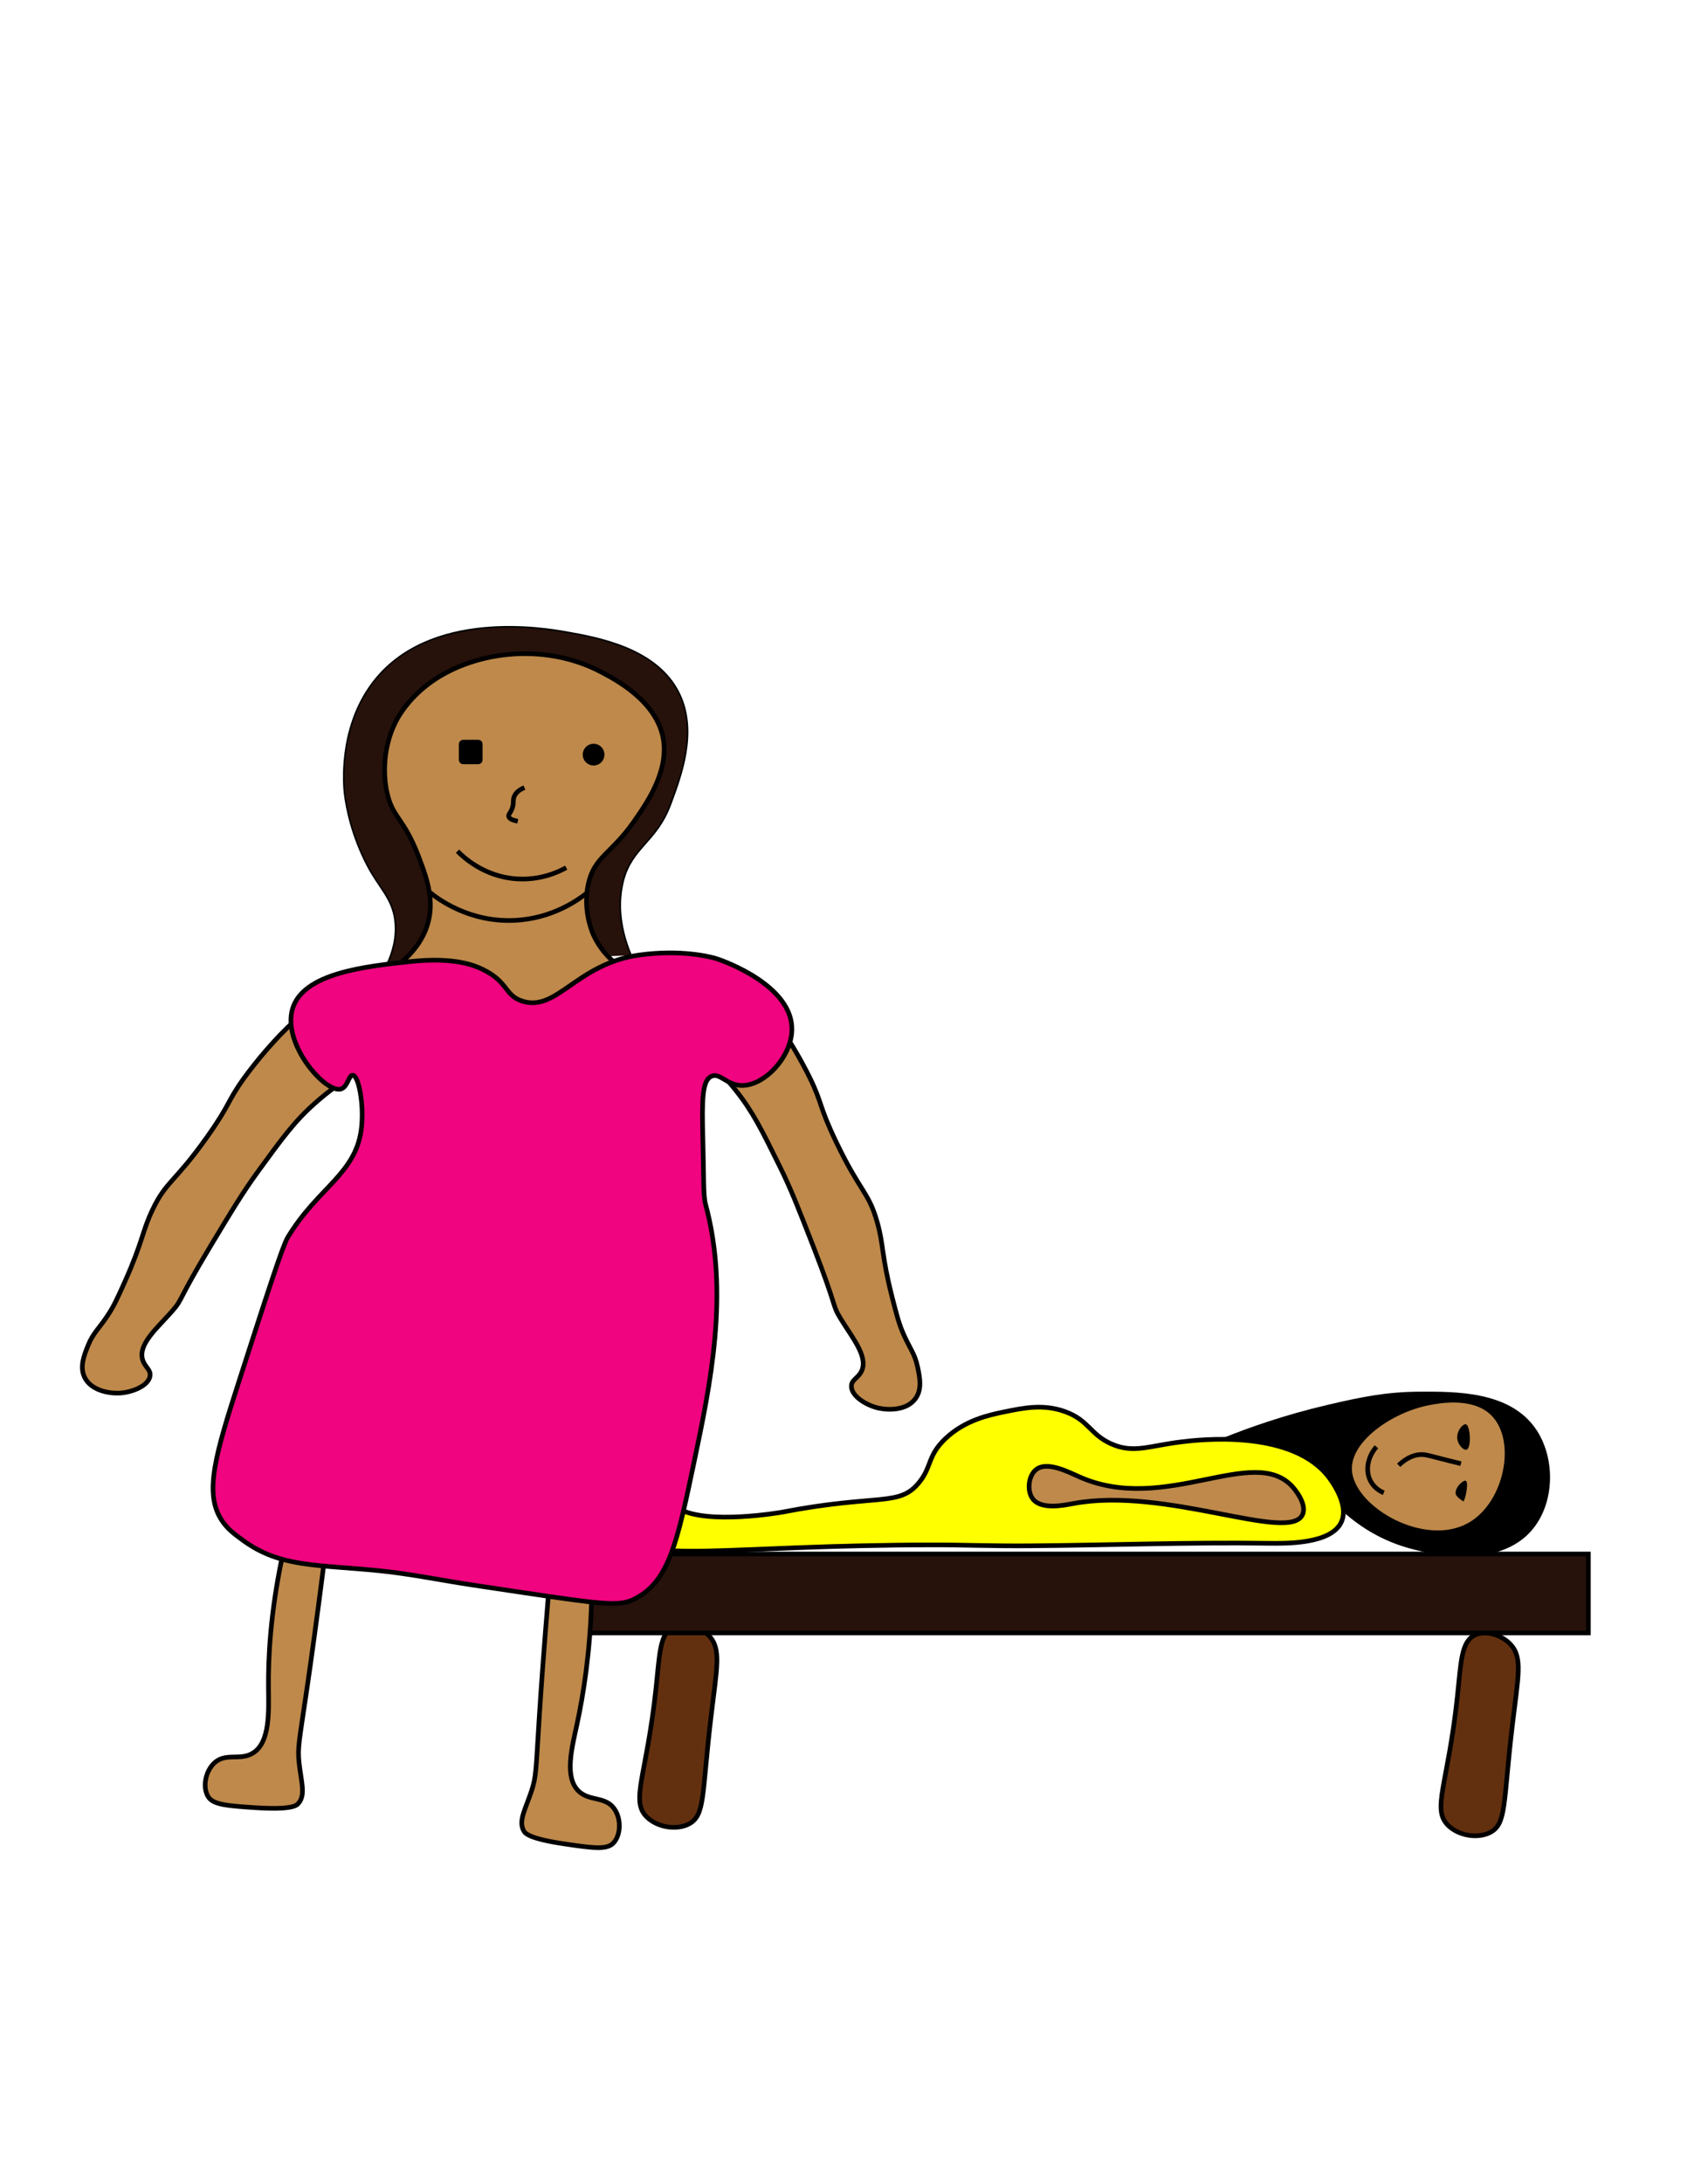 <?xml version="1.0" encoding="utf-8"?>
<!-- Generator: Adobe Illustrator 23.0.2, SVG Export Plug-In . SVG Version: 6.00 Build 0)  -->
<svg version="1.1" xmlns="http://www.w3.org/2000/svg" xmlns:xlink="http://www.w3.org/1999/xlink" x="0px" y="0px"
	 viewBox="0 0 275.74 352.34" style="enable-background:new 0 0 275.74 352.34;" xml:space="preserve">
<style type="text/css">
	.st0{display:none;}
	.st1{display:inline;}
	.st2{fill:#FFFFFF;}
	.st3{fill:none;stroke:#1D1D1B;stroke-width:0.25;stroke-miterlimit:10;}
	.st4{fill:#CABA9F;stroke:#1D1D1B;stroke-width:0.25;stroke-miterlimit:10;}
	.st5{fill:#1D1D1B;stroke:#1D1D1B;stroke-width:0.25;stroke-miterlimit:10;}
	.st6{fill:#E20613;stroke:#1D1D1B;stroke-width:0.25;stroke-miterlimit:10;}
	.st7{fill:#35A8E0;stroke:#1D1D1B;stroke-width:0.25;stroke-miterlimit:10;}
	.st8{fill:#C6C6C5;stroke:#1D1D1B;stroke-width:0.25;stroke-miterlimit:10;}
	.st9{fill:#1D1D1B;}
	.st10{fill:#E5007E;}
	.st11{fill:#E84E1B;}
	.st12{display:inline;opacity:0.77;fill:#E1BF80;}
	.st13{display:inline;opacity:0.81;fill:#BBD5DE;}
	.st14{display:inline;opacity:0.85;fill:#E3F3C1;}
	.st15{display:inline;opacity:0.83;fill:#DDBDEE;}
	.st16{display:inline;opacity:0.73;fill:#A2CAA3;}
	.st17{display:inline;opacity:0.44;fill:#39B54A;stroke:#39B54A;stroke-width:8;stroke-miterlimit:10;}
	.st18{display:inline;fill:none;stroke:#0000FF;stroke-width:3;stroke-miterlimit:10;}
	.st19{display:inline;fill:none;}
	.st20{display:inline;fill:#CCCCCC;stroke:#CCCCCC;stroke-width:3;stroke-miterlimit:10;}
	.st21{display:inline;opacity:0.94;fill:#FFFF00;}
	.st22{display:inline;fill:#8CC63F;}
	.st23{fill:#63D0F7;}
	.st24{fill:#D9E021;}
	.st25{fill:#39B54A;}
	.st26{fill:#FFFF00;}
	.st27{fill:#8CC63F;}
	.st28{fill:#F4BE78;}
	.st29{display:inline;opacity:0.53;fill:#8CC63F;}
	.st30{display:inline;fill:#16905C;stroke:#009245;stroke-miterlimit:10;}
	.st31{display:inline;fill:#009245;stroke:#009245;stroke-miterlimit:10;}
	.st32{display:inline;fill:#168F54;stroke:#009245;stroke-miterlimit:10;}
	.st33{display:inline;opacity:0.99;fill:#FFFF00;}
	.st34{display:inline;fill:#A67C52;stroke:#A67C52;stroke-miterlimit:10;}
	.st35{fill:#A67C52;stroke:#A67C52;stroke-miterlimit:10;}
	.st36{fill:none;stroke:#FFFFFF;stroke-miterlimit:10;}
	.st37{fill:none;stroke:#FFFFFF;stroke-width:0.5;stroke-miterlimit:10;}
	.st38{fill:#80AD28;}
	.st39{fill:#67A32E;}
	.st40{display:inline;opacity:0.65;fill:#8CC63F;stroke:#8CC63F;stroke-miterlimit:10;}
	.st41{display:inline;opacity:0.69;}
	.st42{fill:#6FA62D;}
	.st43{fill:none;stroke:#DBDBDB;stroke-width:7;stroke-miterlimit:10;}
	.st44{display:inline;fill:none;stroke:#999999;stroke-width:7;stroke-miterlimit:10;}
	.st45{display:inline;fill:#F2F20A;stroke:#999999;stroke-width:7;stroke-miterlimit:10;}
	.st46{fill:none;stroke:#999999;stroke-width:7;stroke-miterlimit:10;}
	.st47{fill:none;stroke:#1A1A1A;stroke-width:7;stroke-miterlimit:10;}
	.st48{fill:none;stroke:#000000;stroke-width:7;stroke-miterlimit:10;}
	.st49{display:inline;fill:none;stroke:#FBB03B;stroke-width:3;stroke-miterlimit:10;}
	.st50{fill:none;stroke:#0000FF;stroke-width:7;stroke-miterlimit:10;}
	.st51{fill:#603813;}
	.st52{display:inline;fill:none;stroke:#0000FF;stroke-width:5;stroke-miterlimit:10;}
	.st53{fill:none;stroke:#0000FF;stroke-width:5;stroke-miterlimit:10;}
	.st54{display:inline;opacity:0.94;fill:#603813;}
	.st55{display:inline;fill:none;stroke:#F15A24;stroke-width:3;stroke-miterlimit:10;}
	.st56{fill:none;stroke:#FBB03B;stroke-width:3;stroke-miterlimit:10;}
	.st57{display:inline;fill:none;stroke:#D85C4C;stroke-width:6;stroke-miterlimit:10;}
	.st58{display:inline;fill:none;stroke:#40CCC8;stroke-width:6;stroke-miterlimit:10;}
	.st59{display:inline;fill:none;stroke:#1FC11F;stroke-width:6;stroke-miterlimit:10;}
	.st60{display:inline;fill:none;stroke:#1FC11F;stroke-width:4;stroke-miterlimit:10;}
	.st61{display:inline;fill:none;stroke:#9B5F10;stroke-width:6;stroke-miterlimit:10;}
	.st62{display:inline;opacity:0.47;}
	.st63{display:inline;opacity:0.45;}
	.st64{fill:#20FFFF;}
	.st65{fill:#52BE61;}
	.st66{fill:#5A3D2A;}
	.st67{fill:#928772;}
	.st68{fill:#C79924;}
	.st69{display:inline;fill:none;stroke:#000000;stroke-miterlimit:10;}
	.st70{display:inline;opacity:0.45;fill:none;stroke:#67200A;stroke-width:3;stroke-miterlimit:10;}
	.st71{display:inline;opacity:0.64;fill:none;stroke:#67200A;stroke-width:4;stroke-miterlimit:10;}
	.st72{display:inline;opacity:0.64;fill:none;stroke:#67200A;stroke-width:7;stroke-miterlimit:10;}
	.st73{display:inline;opacity:0.64;fill:none;stroke:#67200A;stroke-width:2;stroke-miterlimit:10;}
	.st74{display:inline;opacity:0.4;fill:#F2F2F2;}
	.st75{display:inline;opacity:0.39;fill:#F2F2F2;}
	.st76{display:inline;opacity:0.45;fill:#F2F2F2;stroke:#FFFFFF;stroke-width:3;stroke-miterlimit:10;}
	.st77{display:inline;opacity:0.45;fill:#F2F2F2;}
	.st78{display:inline;opacity:0.31;fill:#F2F2F2;}
	.st79{display:inline;opacity:0.48;fill:#F2F2F2;}
	.st80{display:inline;opacity:0.43;}
	.st81{fill:#F2F2F2;}
	.st82{fill:#217D47;}
	.st83{fill:#20A05D;}
	.st84{fill:#79CFD6;}
	.st85{fill:#C94248;}
	.st86{fill:#F8A13B;}
	.st87{display:inline;fill:none;stroke:#FFFF00;stroke-width:2;stroke-miterlimit:10;}
	.st88{display:inline;fill:none;stroke:#009245;stroke-width:3;stroke-miterlimit:10;}
	.st89{display:inline;fill:none;stroke:#000000;stroke-width:2;stroke-miterlimit:10;}
	.st90{display:inline;fill:none;stroke:#F4E12F;stroke-width:5;stroke-miterlimit:10;}
	.st91{fill:#F4E12F;stroke:#000000;stroke-width:2;stroke-miterlimit:10;}
	.st92{fill:#F4E12F;stroke:#000000;stroke-miterlimit:10;}
	.st93{display:inline;fill:none;stroke:#736357;stroke-width:0.75;stroke-miterlimit:10;}
	.st94{display:inline;fill:none;stroke:#736357;stroke-width:0.5;stroke-miterlimit:10;}
	.st95{fill:none;stroke:#F94B4B;stroke-width:9;stroke-miterlimit:10;}
	.st96{fill:none;stroke:#F94B4B;stroke-width:9;stroke-miterlimit:10;stroke-dasharray:1.017,1.017,1.017,1.017;}
	.st97{fill:none;stroke:#F94B4B;stroke-width:9;stroke-miterlimit:10;stroke-dasharray:5.068,5.068,5.068,5.068;}
	.st98{fill:none;stroke:#F94B4B;stroke-width:9;stroke-miterlimit:10;stroke-dasharray:5.068,5.068,5.068,5.068,5.068,5.068;}
	.st99{display:inline;fill:none;stroke:#FF0000;stroke-width:6;stroke-miterlimit:10;stroke-dasharray:5,5,5,5,5,5;}
	.st100{display:inline;fill:none;stroke:#F94B4B;stroke-width:9;stroke-miterlimit:10;stroke-dasharray:5,5,5,5,5,5;}
	.st101{display:inline;fill:none;stroke:#0000FF;stroke-miterlimit:10;}
	.st102{fill:#0000FF;}
	.st103{fill:#2121C1;}
	.st104{display:inline;fill:none;stroke:#0000FF;stroke-width:2;stroke-miterlimit:10;}
	.st105{display:inline;opacity:0.54;}
	.st106{display:inline;fill:none;stroke:#000000;stroke-width:0.25;stroke-miterlimit:10;}
	.st107{display:inline;fill:#EDB03B;stroke:#FBB03B;stroke-width:0.25;stroke-miterlimit:10;}
	.st108{display:inline;fill:#F0B03B;stroke:#FBB03B;stroke-width:0.25;stroke-miterlimit:10;}
	.st109{display:inline;fill:#EEB03B;stroke:#FBB03B;stroke-width:0.25;stroke-miterlimit:10;}
	.st110{display:inline;fill:#E8B03B;stroke:#FBB03B;stroke-width:0.25;stroke-miterlimit:10;}
	.st111{display:inline;fill:#E9B03B;stroke:#FBB03B;stroke-width:0.25;stroke-miterlimit:10;}
	.st112{display:inline;fill:#FBB03B;stroke:#FBB03B;stroke-width:0.25;stroke-miterlimit:10;}
	.st113{display:inline;fill:#EBB03B;stroke:#FBB03B;stroke-width:0.25;stroke-miterlimit:10;}
	.st114{display:inline;fill:#EAB03B;stroke:#FBB03B;stroke-width:0.25;stroke-miterlimit:10;}
	.st115{display:inline;fill:#F6B03B;stroke:#FBB03B;stroke-width:0.25;stroke-miterlimit:10;}
	.st116{display:inline;fill:#F2B03B;stroke:#FBB03B;stroke-width:0.25;stroke-miterlimit:10;}
	.st117{display:inline;fill:#F4B03B;stroke:#FBB03B;stroke-width:0.25;stroke-miterlimit:10;}
	.st118{display:inline;fill:none;stroke:#FCEE21;stroke-width:10;stroke-miterlimit:10;}
	.st119{display:inline;fill:none;stroke:#000000;stroke-width:8;stroke-miterlimit:10;}
	.st120{display:inline;fill:none;stroke:#736357;stroke-width:4;stroke-miterlimit:10;}
	.st121{display:inline;fill:none;stroke:#0000FF;stroke-width:8;stroke-miterlimit:10;}
	.st122{display:inline;fill:none;stroke:#0071BC;stroke-width:5;stroke-miterlimit:10;}
	.st123{display:inline;fill:none;stroke:#0071BC;stroke-width:5;stroke-miterlimit:10;stroke-dasharray:8,8;}
	.st124{display:inline;fill:none;stroke:#C1272D;stroke-width:2;stroke-miterlimit:10;}
	.st125{display:inline;fill:none;stroke:#FF0000;stroke-width:3;stroke-miterlimit:10;}
	.st126{display:inline;fill:none;stroke:#F92010;stroke-width:2;stroke-miterlimit:10;}
	.st127{display:inline;fill:none;stroke:#ED2207;stroke-width:5;stroke-miterlimit:10;}
	.st128{display:inline;fill:#EF220C;}
	.st129{fill:#26120B;}
	.st130{fill:#12491D;}
	.st131{fill:none;stroke:#FFFFFF;stroke-width:0.5;stroke-linecap:round;stroke-linejoin:round;stroke-miterlimit:10;}
	.st132{fill:#2E3192;}
	.st133{fill:url(#XMLID_2396_);}
	.st134{opacity:0.26;}
	.st135{fill:none;stroke:#FFFFFF;stroke-width:9;stroke-miterlimit:10;}
	.st136{fill:#FFFFFF;stroke:#FFFFFF;stroke-width:9;stroke-miterlimit:10;}
	.st137{fill:none;stroke:#000000;stroke-width:0.25;stroke-miterlimit:10;}
	.st138{fill:#FF8000;}
	.st139{fill:#80C41C;stroke:#000000;stroke-width:0.1;stroke-miterlimit:10;}
	.st140{fill:none;stroke:#FF8000;stroke-miterlimit:10;}
	.st141{fill:#8C6239;stroke:#42210B;stroke-width:0.25;stroke-miterlimit:10;}
	.st142{fill:#603813;stroke:#42210B;stroke-width:0.25;stroke-miterlimit:10;}
	.st143{fill:#C69C6D;}
	.st144{fill:#42210B;stroke:#42210B;stroke-width:0.25;stroke-miterlimit:10;}
	.st145{fill:#F7931E;}
	.st146{fill:#F15A24;}
	.st147{fill:#D4145A;}
	.st148{fill:#006837;}
	.st149{fill:#662D91;}
	.st150{fill:#ED1C24;}
	.st151{fill:#C1272D;}
	.st152{fill:#1B1464;}
	.st153{fill:#BEAC83;}
	.st154{fill:#C2000B;}
	.st155{fill:#C7B299;}
	.st156{opacity:0.32;}
	.st157{fill:#F5F5F5;}
	.st158{fill:#006837;stroke:#FFFFFF;stroke-width:0.5;stroke-miterlimit:10;}
	.st159{fill:none;stroke:#000000;stroke-width:6;stroke-miterlimit:10;}
	.st160{fill:none;stroke:#FFFFFF;stroke-width:8;stroke-linecap:round;stroke-linejoin:round;stroke-miterlimit:10;}
	.st161{opacity:0.72;}
	.st162{fill:#FFFF00;stroke:#000000;stroke-miterlimit:10;}
	.st163{fill:none;stroke:#4D4D4D;stroke-width:4;stroke-miterlimit:10;}
	.st164{fill:none;stroke:#110B79;stroke-width:5;stroke-miterlimit:10;}
	.st165{fill:none;stroke:#110B79;stroke-width:3;stroke-miterlimit:10;}
	.st166{fill:none;stroke:#2E58A6;stroke-width:2;stroke-miterlimit:10;}
	.st167{fill:#FEA812;stroke:#63300F;stroke-width:0.709;stroke-linecap:round;stroke-linejoin:round;stroke-miterlimit:10;}
	.st168{fill:#FCEE21;}
	.st169{fill:none;stroke:#000000;stroke-width:0.05;stroke-miterlimit:10;}
	.st170{fill:#F62700;}
	.st171{fill:none;stroke:#000000;stroke-width:0.5;stroke-miterlimit:10;}
	.st172{fill:#4D1F03;stroke:#000000;stroke-width:0.5;stroke-miterlimit:10;}
	.st173{fill:none;stroke:#FFFFFF;stroke-width:0.25;stroke-miterlimit:10;}
	.st174{fill:url(#XMLID_2397_);stroke:#000000;stroke-width:0.5;stroke-miterlimit:10;}
	.st175{fill:#8E2E0B;}
	.st176{fill:#2E58A6;}
	.st177{fill:#93583A;}
	.st178{fill:#C6B491;}
	.st179{fill:#534741;}
	.st180{fill:#FD1A16;}
	.st181{fill:#F2F91C;}
	.st182{fill:#6B1687;}
	.st183{fill:none;stroke:#000000;stroke-width:0.1;stroke-linecap:round;stroke-linejoin:round;}
	.st184{fill:#42210B;}
	.st185{fill:#237D26;}
	.st186{fill:#80C41C;}
	.st187{fill:#40A629;}
	.st188{fill:#009245;}
	.st189{fill:#BE894A;}
	.st190{fill:#4FA0CA;}
	.st191{fill:#F0047F;}
	.st192{fill:#F487BC;}
	.st193{fill:#FEA621;}
	.st194{fill:#63300F;}
	.st195{fill:#0B0146;}
	.st196{fill:none;stroke:#000000;stroke-width:0.25;stroke-linecap:round;stroke-linejoin:round;}
	.st197{fill:#4D1F03;stroke:#000000;stroke-width:0.25;stroke-linecap:round;stroke-linejoin:round;}
	.st198{fill:#333333;}
	.st199{fill:#1A1A1A;stroke:#000000;stroke-width:0.25;stroke-linecap:round;stroke-linejoin:round;}
	.st200{fill:#333333;stroke:#000000;stroke-width:0.25;stroke-linecap:round;stroke-linejoin:round;}
	.st201{fill:#C1272D;stroke:#000000;stroke-width:0.1;stroke-linecap:round;stroke-linejoin:round;}
	.st202{fill:#DD7808;}
	.st203{fill:none;stroke:#63300F;stroke-width:0.25;stroke-miterlimit:10;}
	.st204{fill:#40A629;stroke:#12491D;stroke-width:0.25;stroke-miterlimit:10;}
	.st205{fill:#12491D;stroke:#000000;stroke-width:0.25;stroke-miterlimit:10;}
	.st206{fill:#237D26;stroke:#000000;stroke-width:0.25;stroke-miterlimit:10;}
	.st207{fill:#40A629;stroke:#000000;stroke-width:0.25;stroke-miterlimit:10;}
	.st208{fill:#CCE70B;stroke:#000000;stroke-width:0.25;stroke-miterlimit:10;}
	.st209{fill-rule:evenodd;clip-rule:evenodd;fill:none;stroke:#FFFFFF;stroke-miterlimit:2.414;}
	
		.st210{fill-rule:evenodd;clip-rule:evenodd;fill:#111183;stroke:#FFFFFF;stroke-width:0.6;stroke-linecap:round;stroke-linejoin:round;stroke-miterlimit:10;}
	.st211{fill:#111183;}
	.st212{fill:#FFFFFF;stroke:#FFFFFF;stroke-miterlimit:10;}
	.st213{fill:#452F27;}
	.st214{fill:#F36F40;}
	.st215{fill:#207B50;}
	.st216{fill:#FFFFFF;stroke:#000000;stroke-width:2;stroke-miterlimit:10;}
	.st217{fill:none;}
	.st218{clip-path:url(#SVGID_10_);fill:#2E3192;}
	.st219{clip-path:url(#SVGID_10_);fill:#39B54A;}
	.st220{fill:none;stroke:#C1272D;stroke-width:3;stroke-miterlimit:10;}
	.st221{fill:url(#SVGID_11_);}
	.st222{clip-path:url(#SVGID_13_);}
	.st223{fill:none;stroke:#FFFF00;stroke-miterlimit:10;}
	.st224{fill:#FFFFFF;stroke:#FFFFFF;stroke-width:0.75;stroke-miterlimit:10;}
	.st225{fill:none;stroke:#FFFFFF;stroke-width:0.75;stroke-miterlimit:10;}
	.st226{fill:#4D1F03;}
	.st227{fill:url(#SVGID_20_);}
	.st228{fill:#D1D117;}
	.st229{fill:#7E4E24;stroke:#1D1D1B;stroke-width:0.25;stroke-miterlimit:10;}
	.st230{fill:#FFEC00;}
	.st231{fill:#7C411E;}
	.st232{fill:none;stroke:#000000;stroke-miterlimit:10;}
	.st233{fill:#2C5B20;}
	.st234{fill:none;stroke:#A0642F;stroke-width:0.25;stroke-miterlimit:10;}
	.st235{fill:#999999;}
	.st236{fill:#008D36;}
	.st237{fill:#93C01F;}
	.st238{fill:#683B11;}
	.st239{fill:#FCEA0D;}
	.st240{fill:#ECECEC;}
	.st241{fill:#F29100;}
	.st242{fill:#81358A;}
	.st243{fill:#BD1622;}
	.st244{fill:#006633;}
	.st245{fill:#925F36;}
	.st246{fill:#422918;}
	.st247{fill:#FE330A;}
	.st248{stroke:#000000;stroke-width:0.25;stroke-linecap:round;stroke-linejoin:round;}
	.st249{fill:none;stroke:#000000;stroke-width:0.27;stroke-linecap:round;stroke-linejoin:round;}
	.st250{fill:#63300F;stroke:#000000;stroke-width:0.25;stroke-linecap:round;stroke-linejoin:round;}
	.st251{fill:#4A007D;}
	.st252{stroke:#000000;stroke-width:0.25;stroke-miterlimit:10;}
	.st253{fill:#63300F;stroke:#000000;stroke-width:0.25;stroke-miterlimit:10;}
	.st254{fill:#BE894A;stroke:#000000;stroke-width:0.25;stroke-miterlimit:10;}
	.st255{fill:#FFFF00;stroke:#000000;stroke-width:0.25;stroke-miterlimit:10;}
	.st256{fill:#26120B;stroke:#000000;stroke-width:0.25;stroke-miterlimit:10;}
	.st257{fill:#F0047F;stroke:#000000;stroke-width:0.25;stroke-miterlimit:10;}
	.st258{fill:#A0642F;stroke:#000000;stroke-width:0.1;stroke-miterlimit:10;}
	.st259{stroke:#000000;stroke-width:0.1;stroke-miterlimit:10;}
	.st260{fill:#BEAC83;stroke:#000000;stroke-width:0.1;stroke-miterlimit:10;}
	.st261{fill:#63300F;stroke:#000000;stroke-width:0.1;stroke-miterlimit:10;}
	.st262{fill:none;stroke:#000000;stroke-width:0.1;stroke-miterlimit:10;}
	.st263{fill:#237D26;stroke:#000000;stroke-width:0.1;stroke-miterlimit:10;}
	.st264{fill:#F8B133;}
	.st265{fill:#CABA9F;}
	.st266{fill:#E20613;}
	.st267{fill:none;stroke:#1D1D1B;stroke-width:0.5;stroke-miterlimit:10;}
	.st268{fill:#BEAC83;stroke:#000000;stroke-width:0.25;stroke-miterlimit:10;}
	.st269{fill:#808080;}
	.st270{fill:#7C411E;stroke:#000000;stroke-width:0.25;stroke-miterlimit:10;}
	.st271{fill:#FF8000;stroke:#000000;stroke-width:0.25;stroke-miterlimit:10;}
	.st272{fill:none;stroke:#237D26;stroke-width:0.25;stroke-miterlimit:10;}
	.st273{fill:#00FFFF;}
	.st274{fill:#F0047F;stroke:#FFFFFF;stroke-width:0.25;stroke-miterlimit:10;}
	.st275{fill:#82027E;stroke:#FFFFFF;stroke-width:0.25;stroke-miterlimit:10;}
	.st276{fill:#808080;stroke:#000000;stroke-width:0.25;stroke-miterlimit:10;}
	.st277{fill:#ED1E79;}
	.st278{fill:#93278F;}
	.st279{fill:#42210B;stroke:#000000;stroke-width:0.25;stroke-miterlimit:10;}
	.st280{fill:#603813;stroke:#42210B;stroke-miterlimit:10;}
	.st281{opacity:0.48;fill:#F2F2F2;}
	.st282{fill:#FBB03B;}
	.st283{fill:#F4136B;}
	.st284{fill:#80C41C;stroke:#000000;stroke-width:0.5;stroke-miterlimit:10;}
	.st285{fill:#4D1F03;stroke:#000000;stroke-miterlimit:10;}
	.st286{fill:url(#XMLID_2453_);stroke:#000000;stroke-width:0.5;stroke-miterlimit:10;}
	.st287{fill:none;stroke:#A0642F;stroke-miterlimit:10;}
	.st288{fill:none;stroke:#FFFFFF;stroke-width:2;stroke-miterlimit:10;}
	.st289{fill:#BE894A;stroke:#26120B;stroke-width:0.25;stroke-miterlimit:10;}
	.st290{fill:none;stroke:#26120B;stroke-width:0.5;stroke-miterlimit:10;}
	.st291{fill:#4D1F03;stroke:#000000;stroke-width:0.5;stroke-linecap:round;stroke-linejoin:round;}
	.st292{fill:none;stroke:#000000;stroke-width:0.5;stroke-linecap:round;stroke-linejoin:round;}
	.st293{stroke:#000000;stroke-width:0.5;stroke-linecap:round;stroke-linejoin:round;}
	.st294{fill:#63300F;stroke:#000000;stroke-width:0.5;stroke-linecap:round;stroke-linejoin:round;}
	.st295{stroke:#000000;stroke-width:0.75;stroke-miterlimit:10;}
	.st296{fill:#63300F;stroke:#000000;stroke-width:0.75;stroke-miterlimit:10;}
	.st297{fill:#BE894A;stroke:#000000;stroke-width:0.75;stroke-miterlimit:10;}
	.st298{fill:#FFFF00;stroke:#000000;stroke-width:0.75;stroke-miterlimit:10;}
	.st299{fill:#26120B;stroke:#000000;stroke-width:0.75;stroke-miterlimit:10;}
	.st300{fill:none;stroke:#000000;stroke-width:0.75;stroke-miterlimit:10;}
	.st301{fill:#F0047F;stroke:#000000;stroke-width:0.75;stroke-miterlimit:10;}
	.st302{fill:#A0642F;stroke:#000000;stroke-width:0.75;stroke-miterlimit:10;}
	.st303{fill:#BEAC83;stroke:#000000;stroke-width:0.75;stroke-miterlimit:10;}
	.st304{fill:#237D26;stroke:#000000;stroke-width:0.75;stroke-miterlimit:10;}
	.st305{fill:none;stroke:#000000;stroke-linecap:round;stroke-linejoin:round;}
	.st306{fill:#4D1F03;stroke:#000000;stroke-linecap:round;stroke-linejoin:round;}
	.st307{fill:#1A1A1A;stroke:#000000;stroke-linecap:round;stroke-linejoin:round;}
	.st308{fill:#333333;stroke:#000000;stroke-linecap:round;stroke-linejoin:round;}
	.st309{fill:#C1272D;stroke:#000000;stroke-linecap:round;stroke-linejoin:round;}
	.st310{fill:#7E4E24;stroke:#1D1D1B;stroke-width:0.75;stroke-miterlimit:10;}
	.st311{fill:none;stroke:#1D1D1B;stroke-width:0.75;stroke-miterlimit:10;}
	.st312{fill:none;stroke:#1D1D1B;stroke-width:4;stroke-miterlimit:10;}
	.st313{fill:#CABA9F;stroke:#1D1D1B;stroke-miterlimit:10;}
	.st314{fill:#1D1D1B;stroke:#1D1D1B;stroke-miterlimit:10;}
	.st315{fill:#E20613;stroke:#1D1D1B;stroke-miterlimit:10;}
	.st316{fill:#35A8E0;stroke:#1D1D1B;stroke-miterlimit:10;}
	.st317{fill:#C6C6C5;stroke:#1D1D1B;stroke-miterlimit:10;}
	.st318{fill:none;stroke:#1D1D1B;stroke-miterlimit:10;}
	.st319{fill:none;stroke:#000000;stroke-width:2;stroke-miterlimit:10;}
	.st320{fill:#808080;stroke:#000000;stroke-width:2;stroke-miterlimit:10;}
	.st321{fill:#42210B;stroke:#000000;stroke-miterlimit:10;}
	.st322{fill:#BE894A;stroke:#26120B;stroke-miterlimit:10;}
	.st323{fill:none;stroke:#26120B;stroke-width:3;stroke-miterlimit:10;}
	.st324{fill:url(#SVGID_23_);}
	.st325{filter:url(#Adobe_OpacityMaskFilter);}
	.st326{mask:url(#SVGID_24_);}
	.st327{fill:#390D81;}
	.st328{fill:#1D0134;}
	.st329{fill:#006837;stroke:#000000;stroke-width:0.25;stroke-miterlimit:10;}
	.st330{fill:#754C24;}
	.st331{fill:none;stroke:#000000;stroke-width:0.08;stroke-miterlimit:10;}
	.st332{fill:#80C41C;stroke:#000000;stroke-width:0.05;stroke-miterlimit:10;}
	.st333{fill:#916F5D;}
	.st334{fill:#40A629;stroke:#000000;stroke-width:0.05;stroke-miterlimit:10;}
	.st335{fill:#E0013F;stroke:#000000;stroke-width:0.05;stroke-miterlimit:10;}
	.st336{fill:#93014A;stroke:#000000;stroke-width:0.05;stroke-miterlimit:10;}
	.st337{fill:#237D26;stroke:#000000;stroke-width:0.05;stroke-miterlimit:10;}
	.st338{fill:#298333;}
	.st339{fill:#154D22;}
	.st340{fill:#250F09;}
	.st341{fill:#615153;}
	.st342{fill:url(#SVGID_25_);}
	.st343{fill:url(#XMLID_2458_);stroke:#000000;stroke-width:0.25;stroke-miterlimit:10;}
	.st344{fill:none;stroke:#26120B;stroke-width:0.25;stroke-miterlimit:10;}
	.st345{fill:url(#SVGID_26_);}
	.st346{fill:url(#XMLID_2463_);stroke:#000000;stroke-width:0.25;stroke-miterlimit:10;}
	.st347{fill:url(#SVGID_27_);}
	.st348{fill:url(#XMLID_2519_);stroke:#000000;stroke-width:0.25;stroke-miterlimit:10;}
	.st349{fill:url(#SVGID_28_);}
	.st350{fill:url(#XMLID_21018_);stroke:#000000;stroke-width:0.25;stroke-miterlimit:10;}
	.st351{fill:url(#SVGID_29_);}
	.st352{fill:url(#XMLID_21019_);stroke:#000000;stroke-width:0.25;stroke-miterlimit:10;}
	.st353{fill:url(#SVGID_30_);}
	.st354{fill:url(#XMLID_21020_);stroke:#000000;stroke-width:0.25;stroke-miterlimit:10;}
	.st355{fill:url(#SVGID_31_);}
	.st356{fill:url(#XMLID_21021_);stroke:#000000;stroke-width:0.25;stroke-miterlimit:10;}
	.st357{fill:#5F9931;}
	.st358{fill:#13007C;}
	.st359{fill:url(#SVGID_32_);}
	.st360{fill:url(#SVGID_33_);}
	.st361{fill:#1A1A1A;}
	.st362{fill:url(#SVGID_34_);}
	.st363{fill:#C4C4C4;}
	.st364{fill:#BE894A;stroke:#C4C4C4;stroke-width:0.1;stroke-miterlimit:10;}
	.st365{fill:none;stroke:#C4C4C4;stroke-width:0.1;stroke-miterlimit:10;}
	.st366{fill:#A0642F;}
	.st367{fill:#40A629;stroke:#000000;stroke-width:0.1;stroke-miterlimit:10;}
	.st368{fill:#604B3B;}
	.st369{fill:#FFFFFF;stroke:#000000;stroke-width:0.25;stroke-miterlimit:10;}
	.st370{fill:#BEAC83;stroke:#000000;stroke-width:0.01;stroke-miterlimit:10;}
	.st371{fill:#1B3F26;}
	.st372{fill:#12491D;stroke:#000000;stroke-width:0.1;stroke-miterlimit:10;}
	.st373{fill:#008837;stroke:#000000;stroke-width:0.1;stroke-miterlimit:10;}
	.st374{fill:#41AA54;}
	.st375{fill:#F2F91C;stroke:#000000;stroke-width:0.1;stroke-miterlimit:10;}
	.st376{fill:#BEAC83;stroke:#000000;stroke-width:0.09;stroke-miterlimit:10;}
	.st377{fill:#CCE70B;}
	.st378{fill:none;stroke:#000000;stroke-width:0.09;stroke-miterlimit:10;}
	.st379{fill:url(#SVGID_35_);}
	.st380{fill:#110B79;}
	.st381{fill:url(#SVGID_36_);}
	.st382{fill:url(#SVGID_37_);}
	.st383{fill:#110B79;stroke:#000000;stroke-width:0.25;stroke-miterlimit:10;}
	.st384{fill:#ED1C24;stroke:#000000;stroke-width:0.25;stroke-miterlimit:10;}
	.st385{fill:url(#XMLID_21022_);stroke:#000000;stroke-width:0.25;stroke-linecap:round;stroke-linejoin:round;}
	.st386{opacity:0.59;}
	.st387{fill:#4D4D4D;stroke:#26120B;stroke-width:0.25;stroke-linecap:round;stroke-linejoin:round;}
	.st388{fill:#F34C31;}
	.st389{fill:none;stroke:#26120B;stroke-width:0.25;stroke-linecap:round;stroke-linejoin:round;}
	.st390{fill:#BE894A;stroke:#000000;stroke-width:0.1;stroke-miterlimit:10;}
	.st391{fill:#FEA621;stroke:#000000;stroke-width:0.1;stroke-miterlimit:10;}
	.st392{fill:#FF8000;stroke:#000000;stroke-width:0.1;stroke-miterlimit:10;}
	.st393{fill:url(#XMLID_21023_);stroke:#000000;stroke-width:0.1;stroke-miterlimit:10;}
	.st394{fill:url(#XMLID_21024_);stroke:#000000;stroke-width:0.1;stroke-miterlimit:10;}
	.st395{fill:url(#XMLID_21025_);stroke:#000000;stroke-width:0.1;stroke-miterlimit:10;}
	.st396{fill:url(#XMLID_21026_);stroke:#000000;stroke-width:0.1;stroke-miterlimit:10;}
	.st397{fill:url(#XMLID_21027_);stroke:#000000;stroke-width:0.1;stroke-miterlimit:10;}
	.st398{fill:url(#XMLID_21028_);stroke:#000000;stroke-width:0.1;stroke-miterlimit:10;}
	.st399{fill:#12491D;stroke:#000000;stroke-width:0.15;stroke-miterlimit:10;}
	.st400{fill:#E9E923;stroke:#000000;stroke-width:0.15;stroke-miterlimit:10;}
	.st401{fill:#F2F91C;stroke:#000000;stroke-width:0.15;stroke-miterlimit:10;}
	.st402{fill:#FFFF00;stroke:#000000;stroke-width:0.15;stroke-miterlimit:10;}
	.st403{fill:#26120B;stroke:#000000;stroke-width:0.15;stroke-miterlimit:10;}
	.st404{fill:#40A629;stroke:#000000;stroke-width:0.15;stroke-miterlimit:10;}
	.st405{fill:#237D26;stroke:#000000;stroke-width:0.15;stroke-miterlimit:10;}
	.st406{fill:#E0013F;stroke:#000000;stroke-width:0.1;stroke-miterlimit:10;}
	.st407{fill:#93014A;}
	.st408{fill:none;stroke:#FFFFFF;stroke-width:0.1;stroke-miterlimit:10;}
	.st409{fill:#603813;stroke:#000000;stroke-width:0.1;stroke-miterlimit:10;}
	.st410{fill:#63300F;stroke:#26120B;stroke-width:0.25;stroke-miterlimit:10;}
	.st411{fill:#4D4D4D;stroke:#4D4D4D;stroke-width:0.25;stroke-miterlimit:10;}
	.st412{fill:#010102;}
	.st413{fill:#734421;}
	.st414{fill:#431D08;}
	.st415{fill:#926036;}
	.st416{fill:#7C411E;stroke:#000000;stroke-width:0.1;stroke-miterlimit:10;}
	.st417{fill:#531B1E;}
	.st418{fill:#916F5D;stroke:#000000;stroke-width:0.1;stroke-miterlimit:10;}
	.st419{fill:#4D4D4D;stroke:#000000;stroke-width:0.1;stroke-miterlimit:10;}
	.st420{fill:#0F3212;}
	.st421{fill:#597816;}
	.st422{fill:none;stroke:#364B11;stroke-width:0.25;stroke-miterlimit:10;}
	.st423{fill:#4E6C16;}
	.st424{fill:#45731A;}
	.st425{fill:#547417;}
	.st426{fill:#486B17;}
	.st427{fill:#30651B;}
	.st428{fill:#3C5814;}
	.st429{fill:#26360D;}
	.st430{fill:#486B17;stroke:#80C41C;stroke-miterlimit:10;}
	.st431{fill:url(#XMLID_21029_);stroke:#000000;stroke-width:0.2;stroke-miterlimit:10;}
	.st432{fill:#808080;stroke:#000000;stroke-width:0.2;stroke-miterlimit:10;}
	.st433{fill:#666666;stroke:#000000;stroke-width:0.2;stroke-miterlimit:10;}
	.st434{fill:#4D4D4D;stroke:#000000;stroke-width:0.2;stroke-miterlimit:10;}
	.st435{fill:#999999;stroke:#000000;stroke-width:0.2;stroke-miterlimit:10;}
	.st436{opacity:0.48;}
	.st437{fill:#17208B;}
	.st438{fill:#333333;stroke:#000000;stroke-width:0.1;stroke-miterlimit:10;}
	.st439{fill:#6B1687;stroke:#000000;stroke-width:0.1;stroke-miterlimit:10;}
	.st440{fill:url(#XMLID_21030_);stroke:#000000;stroke-width:0.25;stroke-miterlimit:10;}
	.st441{fill:#452F27;stroke:#000000;stroke-width:0.25;stroke-miterlimit:10;}
	.st442{opacity:0.42;}
	.st443{opacity:0.42;fill:none;stroke:#FFFFFF;stroke-width:0.25;stroke-miterlimit:10;}
	.st444{fill:#1A5A1E;}
	.st445{fill:url(#SVGID_38_);}
	.st446{fill:#B9854F;}
	.st447{fill:url(#SVGID_39_);}
	.st448{fill:url(#SVGID_40_);}
	.st449{fill:#FEA621;stroke:#000000;stroke-width:0.25;stroke-miterlimit:10;}
	.st450{fill:#666666;stroke:#000000;stroke-width:0.25;stroke-miterlimit:10;}
	.st451{opacity:0.8;fill:#4FA0CA;stroke:#000000;stroke-width:0.25;stroke-miterlimit:10;}
	.st452{fill:#4D1F03;stroke:#4D1F03;stroke-width:0.1;stroke-miterlimit:10;}
	.st453{fill:#666666;}
	.st454{opacity:0.5;fill:#4FA0CA;stroke:#000000;stroke-width:0.25;stroke-miterlimit:10;}
	.st455{opacity:0.39;fill:#4FA0CA;stroke:#000000;stroke-width:0.25;stroke-miterlimit:10;}
	.st456{opacity:0.5;fill:none;stroke:#000000;stroke-width:0.25;stroke-miterlimit:10;}
	.st457{fill:#FFFFFF;stroke:#000000;stroke-width:0.1;stroke-miterlimit:10;}
	.st458{fill:#666666;stroke:#000000;stroke-width:0.1;stroke-miterlimit:10;}
	.st459{fill:#FF0000;}
	.st460{fill:none;stroke:#000000;stroke-width:0.2;stroke-miterlimit:10;}
	.st461{fill:#FFFFFF;stroke:#000000;stroke-width:0.2;stroke-miterlimit:10;}
	.st462{fill:#63300F;stroke:#000000;stroke-width:0.2;stroke-miterlimit:10;}
	.st463{fill:#686461;}
	.st464{fill:#343031;}
	.st465{fill:#4D4D4D;}
	.st466{fill:#412312;}
	.st467{fill:#0971B7;}
	.st468{fill:#009145;}
	.st469{fill:#47AD4C;}
	.st470{fill:#F29222;}
	.st471{fill:#DDDB00;}
	.st472{fill:#E97BAB;}
	.st473{fill:#008D36;stroke:#006633;stroke-width:0.25;stroke-miterlimit:10;}
	.st474{fill:#422918;stroke:#1D1D1B;stroke-width:0.25;stroke-miterlimit:10;}
	.st475{fill:#925F36;stroke:#1D1D1B;stroke-width:0.25;stroke-miterlimit:10;}
	.st476{fill:#FFFFFF;stroke:#1D1D1B;stroke-width:0.25;stroke-miterlimit:10;}
	.st477{fill:#B17F49;}
	.st478{fill:#7F8080;}
	.st479{fill:#4E4D4D;}
	.st480{fill:#6F6F6E;}
	.st481{fill:url(#SVGID_41_);}
	.st482{fill:url(#SVGID_42_);}
	.st483{fill:#C99D66;}
	.st484{fill:#7E4E24;}
	.st485{fill:url(#SVGID_43_);}
	.st486{fill:url(#SVGID_44_);}
	.st487{fill:url(#SVGID_45_);}
	.st488{fill:url(#SVGID_46_);}
	.st489{fill:#634E42;}
	.st490{fill:#B3B3B3;}
	.st491{fill:none;stroke:#422918;stroke-width:0.25;stroke-miterlimit:10;}
	.st492{fill:none;stroke:#1D1D1B;stroke-width:0.1;stroke-miterlimit:10;}
	.st493{fill:#1D1D1B;stroke:#1D1D1B;stroke-width:0.1;stroke-miterlimit:10;}
	.st494{fill:#C1272D;stroke:#FFFFFF;stroke-width:0.25;stroke-miterlimit:10;}
	.st495{fill:#ED1C24;stroke:#FFFFFF;stroke-width:0.25;stroke-miterlimit:10;}
	.st496{fill:#F7931E;stroke:#FFFFFF;stroke-width:0.25;stroke-miterlimit:10;}
	.st497{fill:#D17C10;}
	.st498{fill:#E5332A;}
	.st499{fill:#014C26;}
	.st500{fill:#81171E;}
	.st501{fill:#231F20;}
	.st502{fill:#58595B;}
	.st503{fill:#C1B49A;}
	.st504{fill:url(#SVGID_47_);}
	.st505{fill:url(#SVGID_48_);}
	.st506{fill:url(#SVGID_49_);}
	.st507{fill:url(#SVGID_50_);}
	.st508{fill:#8C6239;}
	.st509{fill:#9C9B9B;stroke:#1D1D1B;stroke-width:0.1;stroke-miterlimit:10;}
	.st510{fill:#39A935;stroke:#1D1D1B;stroke-width:0.1;stroke-miterlimit:10;}
	.st511{fill:#FFEC00;stroke:#1D1D1B;stroke-width:0.1;stroke-miterlimit:10;}
	.st512{fill:none;stroke:#DDDB00;stroke-width:0.1;stroke-miterlimit:10;}
	.st513{fill:none;stroke:#E20613;stroke-width:0.1;stroke-miterlimit:10;}
	.st514{fill:#39A935;stroke:#1D1D1B;stroke-width:0.25;stroke-miterlimit:10;}
	.st515{fill:#FFEC00;stroke:#1D1D1B;stroke-width:0.25;stroke-miterlimit:10;}
	.st516{fill:#006633;stroke:#1D1D1B;stroke-width:0.25;stroke-miterlimit:10;}
	.st517{fill:#B17F49;stroke:#1D1D1B;stroke-width:0.25;stroke-miterlimit:10;}
	.st518{fill:#FCEA0D;stroke:#1D1D1B;stroke-width:0.25;stroke-miterlimit:10;}
	.st519{fill:#93C01F;stroke:#1D1D1B;stroke-width:0.25;stroke-miterlimit:10;}
	.st520{fill:url(#XMLID_21031_);stroke:#1D1D1B;stroke-width:0.5;stroke-miterlimit:10;}
	.st521{fill:#3D3D3D;}
	.st522{fill:#F84F10;}
	.st523{fill:#575756;}
	.st524{fill:#F29100;stroke:#1D1D1B;stroke-width:0.25;stroke-miterlimit:10;}
	.st525{fill:#E84E1B;stroke:#1D1D1B;stroke-width:0.25;stroke-miterlimit:10;}
	.st526{fill:#E34846;stroke:#1D1D1B;stroke-width:0.25;stroke-miterlimit:10;}
	.st527{fill:#575756;stroke:#1D1D1B;stroke-width:0.25;stroke-miterlimit:10;}
	.st528{fill:#6F6F6E;stroke:#1D1D1B;stroke-width:0.25;stroke-miterlimit:10;}
	.st529{fill:#634E42;stroke:#1D1D1B;stroke-width:0.25;stroke-miterlimit:10;}
	.st530{fill:#C99D66;stroke:#1D1D1B;stroke-width:0.25;stroke-miterlimit:10;}
	.st531{fill:#E5332A;stroke:#1D1D1B;stroke-width:0.25;stroke-miterlimit:10;}
	.st532{fill:#A3897A;stroke:#1D1D1B;stroke-width:0.25;stroke-miterlimit:10;}
	.st533{fill:#868686;stroke:#1D1D1B;stroke-width:0.25;stroke-miterlimit:10;}
	.st534{fill:#868686;}
	.st535{fill:#7A6A58;}
	.st536{fill:#37B34A;}
	.st537{fill:#006838;}
	.st538{fill:#009345;}
	.st539{fill:#006838;stroke:#009345;stroke-miterlimit:10;}
	.st540{fill:url(#SVGID_51_);}
	.st541{fill:url(#XMLID_21032_);stroke:#000000;stroke-width:0.25;stroke-miterlimit:10;}
	.st542{fill:#FEA327;}
	.st543{fill:#FE4113;}
	.st544{fill:#FE8012;}
	.st545{fill:#7AC235;}
	.st546{fill:#791385;}
	.st547{fill:#EEF72B;}
	.st548{fill:#4D1F03;stroke:#000000;stroke-width:0.25;stroke-miterlimit:10;}
	.st549{fill:url(#XMLID_21033_);stroke:#000000;stroke-width:0.25;stroke-miterlimit:10;}
	.st550{fill:url(#XMLID_21034_);stroke:#000000;stroke-width:0.25;stroke-miterlimit:10;}
	.st551{fill:url(#XMLID_21035_);stroke:#000000;stroke-width:0.25;stroke-miterlimit:10;}
	.st552{opacity:0.76;fill:#FFFFFF;}
	.st553{fill:#12491D;stroke:#000000;stroke-width:0.09;stroke-miterlimit:10;}
	.st554{fill:#237D26;stroke:#000000;stroke-width:0.09;stroke-miterlimit:10;}
	.st555{fill:#40A629;stroke:#000000;stroke-width:0.09;stroke-miterlimit:10;}
	.st556{fill:#CCE70B;stroke:#000000;stroke-width:0.2;stroke-miterlimit:10;}
	.st557{opacity:0.71;fill:#FFFFFF;}
	.st558{fill:#63300F;stroke:#000000;stroke-width:0.09;stroke-miterlimit:10;}
	.st559{fill:#F0047F;stroke:#000000;stroke-width:0.09;stroke-miterlimit:10;}
	.st560{fill:#7C411E;stroke:#000000;stroke-width:0.09;stroke-miterlimit:10;}
	.st561{fill:#FF8000;stroke:#000000;stroke-width:0.09;stroke-miterlimit:10;}
	.st562{fill:none;stroke:#237D26;stroke-width:0.09;stroke-miterlimit:10;}
	.st563{fill:#FFFF00;stroke:#000000;stroke-width:0.09;stroke-miterlimit:10;}
	.st564{fill:#F0047F;stroke:#FFFFFF;stroke-width:0.09;stroke-miterlimit:10;}
	.st565{fill:#82027E;stroke:#FFFFFF;stroke-width:0.09;stroke-miterlimit:10;}
	.st566{fill:#999999;stroke:#FFFFFF;stroke-width:0.9;stroke-linecap:round;stroke-linejoin:round;stroke-miterlimit:10;}
	.st567{fill:#F7931E;stroke:#FFFFFF;stroke-width:0.5;stroke-miterlimit:10;}
	.st568{fill:none;stroke:#000000;stroke-width:0.15;stroke-miterlimit:10;}
	.st569{fill:none;stroke:#999999;stroke-width:0.15;stroke-miterlimit:10;}
	.st570{display:inline;fill:url(#SVGID_52_);}
	.st571{display:inline;fill:url(#SVGID_53_);}
	.st572{display:inline;fill:url(#SVGID_54_);}
	.st573{display:inline;stroke:#FFFFFF;stroke-width:0.5;stroke-miterlimit:10;}
	.st574{display:inline;fill:none;stroke:#FBB03B;stroke-width:0.25;stroke-miterlimit:10;}
	.st575{display:inline;fill:#ECB03B;stroke:#FBB03B;stroke-width:0.25;stroke-miterlimit:10;}
	.st576{fill-rule:evenodd;clip-rule:evenodd;fill:none;stroke:#FFFFFF;stroke-width:0.5;stroke-miterlimit:2.414;}
	
		.st577{fill-rule:evenodd;clip-rule:evenodd;fill:#111183;stroke:#FFFFFF;stroke-width:0.5;stroke-linecap:round;stroke-linejoin:round;stroke-miterlimit:10;}
	.st578{fill:#FFFFFF;stroke:#FFFFFF;stroke-width:0.5;stroke-miterlimit:10;}
	.st579{fill:#006837;stroke:#FFFFFF;stroke-miterlimit:10;}
</style>
<g id="Layer_1" class="st0">
	<g id="Layer_2" class="st1">
	</g>
</g>
<g id="FONDO">
</g>
<g id="Capa_48" class="st0">
</g>
<g id="Layer_7" class="st0">
</g>
<g id="Layer_11" class="st0">
</g>
<g id="Layer_17" class="st0">
</g>
<g id="CUENCAS" class="st0">
</g>
<g id="CORREDOR_VERDE" class="st0">
</g>
<g id="CORREDOR_PASTO" class="st0">
</g>
<g id="LIMITE_copia" class="st0">
</g>
<g id="Microregiones_colores" class="st0">
</g>
<g id="LIMITE" class="st0">
</g>
<g id="BOSQUE" class="st0">
</g>
<g id="casco" class="st0">
</g>
<g id="CAFE" class="st0">
</g>
<g id="NODOS_ECOLOGICOS" class="st0">
</g>
<g id="limite_afuera" class="st0">
</g>
<g id="Layer_5" class="st0">
</g>
<g id="MICROREGIONES" class="st0">
</g>
<g id="CALLES" class="st0">
</g>
<g id="RUTAS_TURIMO" class="st0">
</g>
<g id="EJES" class="st0">
</g>
<g id="nombres_ejes" class="st0">
</g>
<g id="Layer_9" class="st0">
</g>
<g id="zonas" class="st0">
</g>
<g id="NODOS_BIOCULTURALES" class="st0">
</g>
<g id="EJES_TURIST" class="st0">
</g>
<g id="sistema_vial" class="st0">
</g>
<g id="limites_municipales" class="st0">
</g>
<g id="rios" class="st0">
</g>
<g id="topografia" class="st0">
</g>
<g id="turismo_plan" class="st0">
</g>
<g id="_x31_2_zonas" class="st0">
</g>
<g id="CUADRICULA" class="st0">
</g>
<g id="MUNICIPIOS_VECINOS" class="st0">
</g>
<g id="nucleos__urbanos" class="st0">
</g>
<g id="LEYENDA" class="st0">
</g>
<g id="calle" class="st0">
</g>
<g id="Puntos" class="st0">
</g>
<g id="Sitios_Arqueológicos" class="st0">
</g>
<g id="Sitios_Naturales" class="st0">
</g>
<g id="CAJA_DE_LEYENDAS">
	<g>
		<path id="XMLID_21403_" class="st2" d="M9.9,218.7c-0.06-0.95-0.03-1.89,0.09-2.79c0.76-5.52,3.93-10.36,6.94-15.05
			c6.47-10.05,12.62-20.3,18.44-30.74c2.04-3.67,4.07-7.39,6.9-10.49c1.85-2.03,4.08-3.81,6.63-4.88c2.3-0.97,5.91-0.83,6.95-3.64
			c1.46-3.95-4.7-6.8-7.43-14.86c-3.79-11.17,2.46-22.12,3.18-23.36c4.44-7.52,11-10.85,14.86-12.74c2.03-0.99,21.58-10.21,36.45,0
			c1.81,1.25,8.97,6.16,10.26,14.15c0.95,5.84-1.54,11.43-4.95,19.11c-3.77,8.49-6.79,11.53-5.31,14.15
			c1.49,2.65,5.45,1.13,11.32,2.83c10.95,3.18,16.97,14.24,19.82,19.46c1.33,2.45,3.13,7.76,6.72,18.4
			c2.45,7.25,3.68,10.88,4.6,14.15c3.75,13.29,3.25,17.54,7.08,19.82c2.82,1.68,4.29,0.09,10.97,0.35
			c9.5,0.37,11.83,3.79,19.46,4.95c6.5,0.99,7.06-1.15,22.65-4.25c13.61-2.71,20.58-4.02,28.66-2.12
			c7.06,1.66,17.52,6.16,18.4,12.74c0.34,2.58-0.99,3.9,0,6.72c1.49,4.24,5.39,3.8,8.14,7.79c3.45,5,2.56,13.32-1.42,17.34
			c-2.04,2.07-3,1.07-5.66,3.18c-5.31,4.21-6.18,11.87-6.72,16.63c-0.84,7.35,0.79,9.07-1.06,11.32
			c-3.61,4.38-14.61,3.76-17.69-1.06c-2.1-3.28,0.84-6.38,0.35-16.63c-0.21-4.44-0.31-6.65-1.06-8.14
			c-4.97-9.86-32.56,3.94-69.71-0.71c-17.86-2.23-33.34-8.16-37.51-1.77c-2.09,3.2,0.51,6.67-1.77,15.57
			c-0.85,3.3-2.27,8.83-6.37,13.09c-8.25,8.56-24.96,9.51-30.43,2.83c-1.71-2.09-2.12-4.67-2.83-9.2
			c-1.17-7.44,0.77-8.97-0.71-13.45c-1.3-3.92-4.72-8.58-10.26-10.26c-3.64-1.11-9.99-1.48-13.09,2.12
			c-4.91,5.7,3.36,15.52-1.77,21.94c-3.01,3.76-8.6,3.85-11.68,3.89c-6.68,0.1-15.49-2.91-16.63-8.14
			c-0.58-2.65,1.33-3.52,4.6-10.62c2.91-6.31,5.86-12.71,3.54-17.69c-1.57-3.38-3.82-2.36-6.02-5.66
			c-3.49-5.25-0.76-12.33,0.19-18.02c0.25-1.48,0.43-3.19-0.57-4.3c-1.1-1.21-3.02-1.07-4.62-0.7
			C14.79,231.64,10.31,225.02,9.9,218.7z"/>
		<path id="XMLID_21402_" class="st295" d="M216.03,242.67c1.87,1.87,5.33,4.82,10.44,6.48c2.14,0.69,15.32,4.65,21.01-3.04
			c3.19-4.3,3.12-11.01,0.13-15.33c-4.07-5.89-12.54-5.85-18.5-5.82c-5.19,0.03-9.11,0.81-14.67,2.11
			c-7.05,1.65-12.73,3.68-16.71,5.28"/>
		<path id="XMLID_21401_" class="st296" d="M108.74,262.5c-2.22,1.06-2.24,4.37-2.83,9.91c-1.54,14.38-4.23,18.22-1.42,20.88
			c1.71,1.61,4.72,2.1,6.72,1.06c2.65-1.38,2.08-4.68,3.54-16.99c0.98-8.3,1.77-11.29-0.35-13.45
			C112.97,262.46,110.47,261.67,108.74,262.5z"/>
		<path id="XMLID_21400_" class="st296" d="M238.11,263.86c-2.22,1.06-2.24,4.37-2.83,9.91c-1.54,14.38-4.23,18.22-1.42,20.88
			c1.71,1.61,4.72,2.1,6.72,1.06c2.65-1.38,2.08-4.68,3.54-16.99c0.98-8.3,1.77-11.29-0.35-13.45
			C242.33,263.82,239.83,263.03,238.11,263.86z"/>
		<path id="XMLID_21399_" class="st297" d="M217.88,237.25c-0.26-4.95,6.77-9.68,12.69-10.84c1.69-0.33,7.43-1.45,10.57,1.85
			c4.09,4.29,2.11,14.24-3.7,17.71C230.11,250.35,218.21,243.49,217.88,237.25z"/>
		<path id="XMLID_21398_" class="st298" d="M214.17,237.95c-6.24-7.34-20.76-5.58-23.26-5.29c-5.36,0.63-7.89,1.97-11.52,0.34
			c-3.42-1.53-3.6-3.8-7.43-5.19c-3.48-1.27-6.69-0.61-9.67,0c-2.55,0.52-6.48,1.33-9.67,4.36c-2.92,2.78-2.16,4.51-4.25,7.08
			c-3.22,3.97-6.58,1.77-22.12,4.78c0,0-12.05,2.13-16.68-0.57c-0.19-0.11-0.35-0.22-0.48-0.32c-2.23-1.62-3.1-3.62-4.61-3.35
			c-2.09,0.37-4.31,4.89-3.17,7.6c2.16,5.15,15.69,1.96,49.43,1.92c4.61-0.01,9.22,0.2,15.58,0.15c12.78-0.1,25.57-0.59,38.34-0.41
			c2.94,0.04,10.26,0.16,11.89-3.44C217.96,242.52,214.41,238.23,214.17,237.95z"/>
		<path id="XMLID_21397_" d="M236.64,229.85c-0.5-0.11-1.7,1.26-1.32,2.64c0.23,0.83,1.02,1.61,1.45,1.45
			C237.58,233.66,237.38,230.02,236.64,229.85z"/>
		<path id="XMLID_21396_" d="M236.64,238.97c-0.43-0.2-1.95,1.23-1.59,2.25c0,0,0.15,0.41,1.17,1.05c0,0,0.01,0.01,0.02,0.01
			C236.5,242.29,237.18,239.22,236.64,238.97z"/>
		<path id="XMLID_21395_" class="st297" d="M235.85,236.2c-1.49-0.36-2.74-0.68-3.7-0.93c-1.7-0.44-2.19-0.58-2.91-0.53
			c-0.74,0.05-2,0.34-3.44,1.72"/>
		<path id="XMLID_21394_" class="st297" d="M208.7,239.97c-6.24-7.01-20.52,4.46-34.33-1.59c-1.84-0.81-5.29-2.63-7.08-1.24
			c-1.28,0.99-1.55,3.49-0.53,4.78c1.42,1.78,5.12,0.97,6.55,0.71c14.91-2.78,34.9,6.44,36.98,1.77
			C211.06,242.67,208.9,240.19,208.7,239.97z"/>
		<path id="XMLID_21393_" class="st297" d="M222.21,233.48c-1.46,1.69-1.82,3.9-0.94,5.54c0.61,1.14,1.64,1.68,2.12,1.89"/>
		<rect id="XMLID_21392_" x="93.65" y="250.78" class="st299" width="162.78" height="12.74"/>
		<path id="XMLID_21391_" class="st256" d="M62.48,155.61c0.8-1.71,1.67-4.26,1.28-7.18c-0.47-3.53-2.58-5.15-4.47-8.78
			c-2.43-4.65-3.38-9.13-3.67-11.65c-0.11-0.98-1.07-10.3,4.47-17.71c9.13-12.22,28.12-8.86,31.27-8.3
			c5.21,0.92,14.83,2.63,18.35,10.05c2.88,6.07,0.3,13.03-1.44,17.71c-2.29,6.19-6.29,6.97-7.66,12.45
			c-1.19,4.73,0.1,9.13,1.28,11.97"/>
		<path id="XMLID_21390_" class="st297" d="M45.49,251.58c-1.83,8.83-2.2,15.82-2.15,20.82c0.03,3.67,0.32,8.81-2.55,10.53
			c-2.08,1.25-4.38-0.15-6.22,1.6c-1.4,1.33-1.91,3.89-0.96,5.42c0.8,1.29,3.04,1.46,7.5,1.76c5.92,0.39,6.73-0.32,7.02-0.64
			c1.26-1.36,0.5-3.48,0.16-6.54c-0.28-2.55,0-3.39,1.28-12.13c0.68-4.64,1.55-10.9,2.66-19.57"/>
		<path id="XMLID_21389_" class="st297" d="M95.51,258.28c-0.26,8.54-1.33,15.2-2.36,19.97c-0.82,3.82-2.1,8.59,0.3,10.83
			c1.77,1.65,4.32,0.76,5.75,2.86c1.1,1.59,1.06,4.2-0.19,5.5c-1.05,1.09-3.28,0.8-7.7,0.15c-5.87-0.85-6.51-1.72-6.73-2.09
			c-0.95-1.6,0.24-3.51,1.21-6.43c0.81-2.44,0.71-3.32,1.28-12.13c0.3-4.68,0.75-10.98,1.48-19.7"/>
		<g id="XMLID_21384_">
			<g>
				<path class="st189" d="M107.11,119.42c0.79,5.21-2.73,10.26-4.8,13.2c-3.63,5.18-6.36,5.62-7.33,10.01
					c-0.13,0.51-0.2,1.02-0.23,1.48c-1.43,1.12-5.62,4.14-11.69,4.42c-7.35,0.33-12.41-3.5-13.66-4.52h-0.1
					c-0.31-2.07-1.07-4.03-1.76-5.85c-2.43-6.36-4.21-6.1-5.11-10.44c-0.2-0.87-1.25-6.31,1.68-11.69c0.31-0.54,1.74-3.11,4.9-5.54
					c6.99-5.36,18.59-6.94,27.88-2.12C99.35,109.65,106.14,113.17,107.11,119.42z"/>
				<path class="st189" d="M98.92,155.06c1.25,0.77,2.55,1.86,2.55,3.14c-0.03,3.6-10.54,7.86-19.63,6.84
					c-8.99-0.97-14.93-6.92-17.28-9.55c1.63-1.33,3.93-3.7,4.67-7.12c0.33-1.51,0.31-2.96,0.08-4.37h0.1
					c1.25,1.02,6.31,4.85,13.66,4.52c6.08-0.28,10.26-3.29,11.69-4.42c-0.38,3.6,0.92,6.48,1.07,6.82
					C96.77,152.94,98.05,154.3,98.92,155.06z"/>
			</g>
			<g>
				<path class="st300" d="M94.76,144.11c-0.38,3.6,0.92,6.48,1.07,6.82c0.94,2.02,2.22,3.37,3.09,4.14
					c1.25,0.77,2.55,1.86,2.55,3.14c-0.03,3.6-10.54,7.86-19.63,6.84c-8.99-0.97-14.93-6.92-17.28-9.55
					c1.63-1.33,3.93-3.7,4.67-7.12c0.33-1.51,0.31-2.96,0.08-4.37c-0.31-2.07-1.07-4.03-1.76-5.85c-2.43-6.36-4.21-6.1-5.11-10.44
					c-0.2-0.87-1.25-6.31,1.68-11.69c0.31-0.54,1.74-3.11,4.9-5.54c6.99-5.36,18.59-6.94,27.88-2.12c2.45,1.28,9.24,4.8,10.21,11.05
					c0.79,5.21-2.73,10.26-4.8,13.2c-3.63,5.18-6.36,5.62-7.33,10.01C94.86,143.14,94.78,143.65,94.76,144.11z"/>
				<path class="st300" d="M69.4,144.01c1.25,1.02,6.31,4.85,13.66,4.52c6.08-0.28,10.26-3.29,11.69-4.42
					c0.03-0.03,0.03-0.05,0.05-0.05"/>
			</g>
		</g>
		<path id="XMLID_21383_" class="st297" d="M56.55,160.7c-4.63-1.99-13.46,8.19-17.13,13.25c-2.81,3.88-2.18,4.19-6.06,9.63
			c-5.2,7.31-6.49,6.97-8.71,11.59c-1.73,3.61-1.54,5.05-4.47,11.61c-1.19,2.66-1.8,4.02-2.84,5.57c-1.44,2.16-2.32,2.78-3.13,4.79
			c-0.63,1.57-1.38,3.44-0.55,5.13c1.05,2.14,3.96,2.63,5.65,2.54c2.05-0.11,4.68-1.18,4.91-2.76c0.16-1.06-0.88-1.44-1.22-2.7
			c-0.66-2.5,2.39-5.03,4.79-7.76c1.83-2.09,0.67-1.33,6.32-10.71c3.42-5.68,5.13-8.52,7.62-11.93c3.88-5.33,5.82-8,9.19-10.98
			c4.65-4.11,7.08-4.52,8.15-7.71C60.26,166.78,59.17,161.83,56.55,160.7z"/>
		<path id="XMLID_21382_" class="st297" d="M116.11,157.92c4.89-1.17,11.84,10.34,14.59,15.93c2.11,4.29,1.43,4.49,4.32,10.49
			c3.87,8.07,5.19,7.95,6.59,12.86c1.09,3.84,0.65,5.22,2.42,12.16c0.72,2.81,1.09,4.26,1.84,5.96c1.05,2.37,1.81,3.13,2.26,5.24
			c0.35,1.65,0.77,3.61-0.33,5.13c-1.39,1.93-4.34,1.91-5.99,1.54c-1.99-0.45-4.4-1.95-4.36-3.55c0.02-1.06,1.11-1.27,1.65-2.44
			c1.07-2.34-1.5-5.35-3.39-8.44c-1.45-2.37-0.43-1.42-4.39-11.59c-2.4-6.16-3.59-9.24-5.46-13.02c-2.91-5.9-4.36-8.85-7.17-12.35
			c-3.87-4.83-6.19-5.64-6.7-8.96C111.44,163.26,113.34,158.58,116.11,157.92z"/>
		<path id="XMLID_21381_" class="st295" d="M77.22,122.95h-2.46c-0.17,0-0.31-0.14-0.31-0.31v-2.57c0-0.17,0.14-0.31,0.31-0.31h2.46
			c0.17,0,0.31,0.14,0.31,0.31v2.57C77.53,122.81,77.39,122.95,77.22,122.95z"/>
		<circle id="XMLID_21380_" class="st295" cx="95.83" cy="121.78" r="1.38"/>
		<path id="XMLID_21367_" class="st300" d="M84.66,127.1c-1.05,0.44-1.46,0.99-1.64,1.42c-0.3,0.72,0.02,1.16-0.41,2.13
			c-0.27,0.61-0.57,0.8-0.48,1.12c0.11,0.44,0.83,0.64,1.46,0.75"/>
		<path id="XMLID_21365_" class="st300" d="M73.86,137.36c0.84,0.86,4.22,4.12,9.57,4.47c3.85,0.25,6.76-1.13,7.98-1.81"/>
		<path id="XMLID_21363_" class="st301" d="M58.38,181.78c-0.75,7.64-6.96,9.7-11.91,17.87c-0.82,1.35-3.11,8.44-7.66,22.55
			c-4.01,12.44-5.95,18.75-2.98,23.19c0.93,1.38,1.92,2.11,3.4,3.19c5.97,4.36,11.82,3.89,21.91,4.89
			c5.14,0.51,10.21,1.58,15.32,2.34c21.22,3.17,23.31,3.64,26.17,2.13c5.4-2.85,6.73-9.19,9.36-21.7
			c2.69-12.79,5.8-27.57,1.91-41.91c-0.39-1.43-0.26-4.52-0.43-10.64c-0.17-6.39-0.09-9.35,1.39-10.01
			c1.38-0.61,2.47,1.46,4.89,1.49c3.64,0.05,7.98-4.53,8.09-8.94c0.17-7.18-10.98-11.13-12.03-11.48c-1.18-0.4-6.01-1.54-12.55-0.64
			c-10.21,1.41-13.33,9.24-18.93,7.45c-2.91-0.93-2.22-3.09-6.38-5.11c-1.22-0.59-4.42-2.06-11.7-1.28
			c-7.35,0.79-17.34,1.87-19.03,7.65c-1.67,5.67,5.31,13.64,7.82,12.92c1.1-0.32,1.27-2.29,1.91-2.23
			C57.91,173.61,58.74,178.12,58.38,181.78z"/>
	</g>
</g>
<g id="NATURALEZA" class="st0">
</g>
<g id="Oficios" class="st0">
</g>
<g id="comunidades" class="st0">
</g>
<g id="zona" class="st0">
</g>
<g id="EQUIPAMIENTO" class="st0">
</g>
<g id="texto_mapa" class="st0">
</g>
<g id="nombre_reserva" class="st0">
</g>
</svg>
